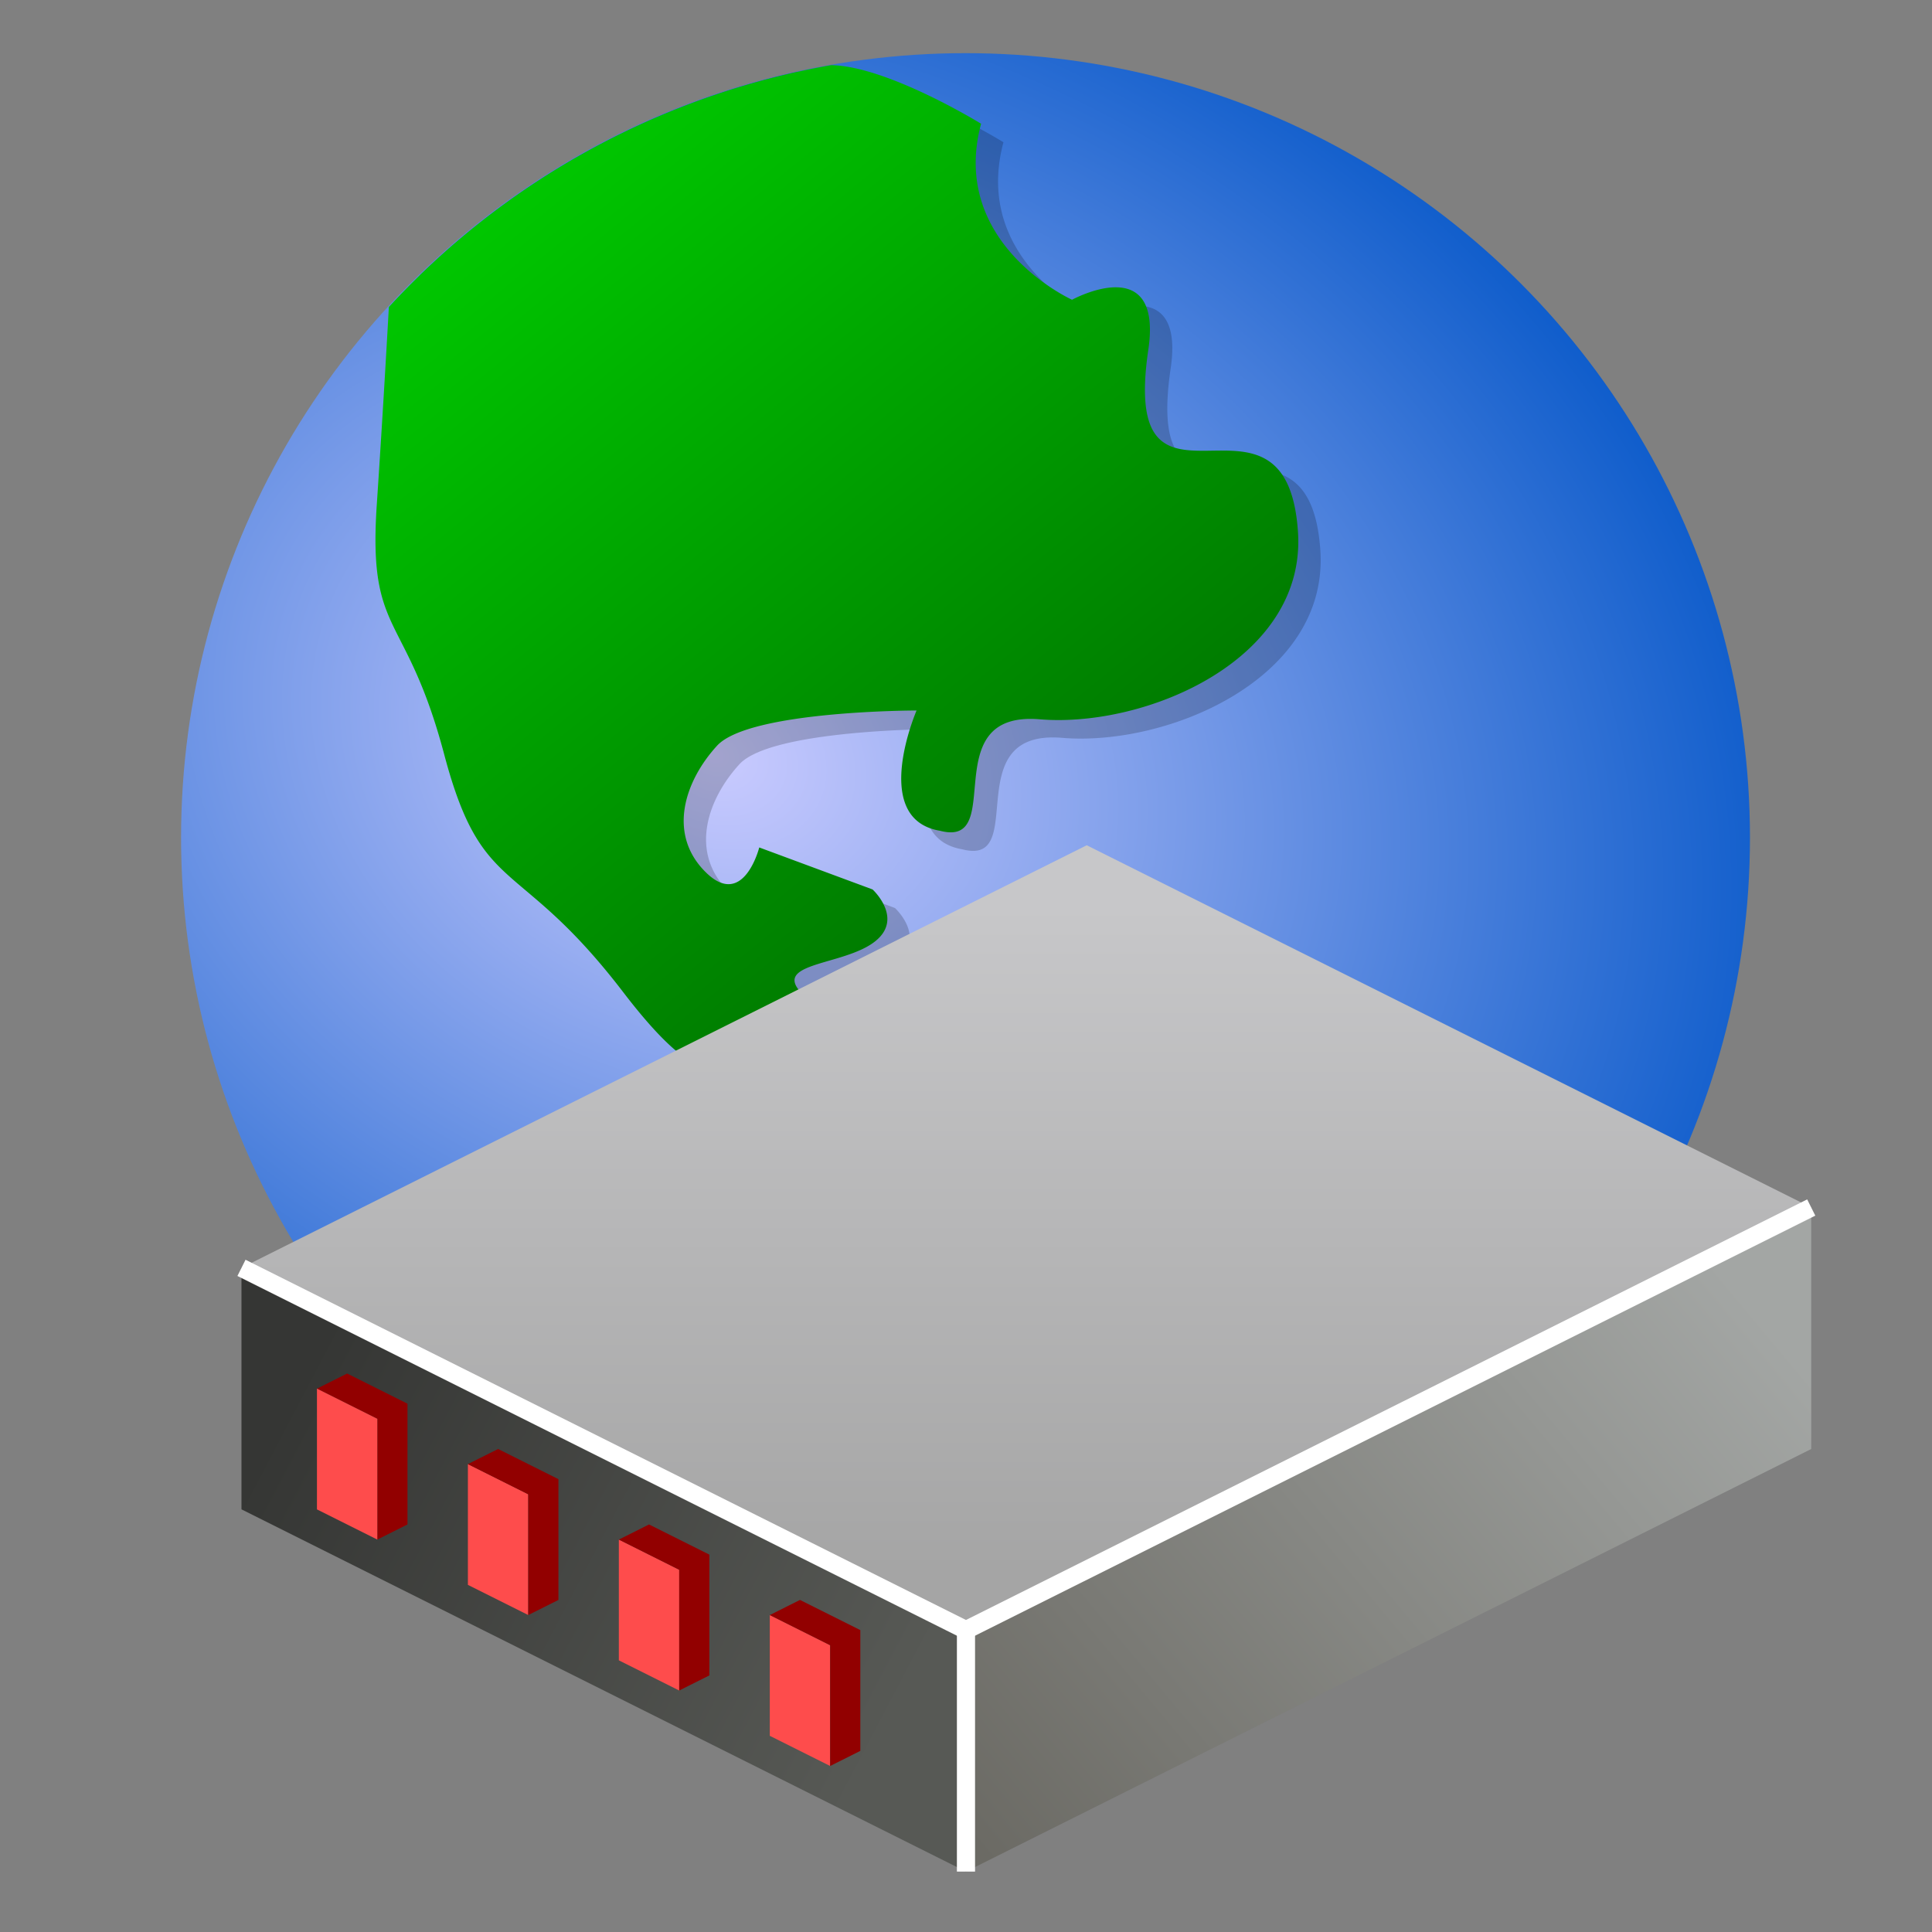 <?xml version="1.0" encoding="UTF-8" standalone="no"?>
<svg
   xmlns:dc="http://purl.org/dc/elements/1.1/"
   xmlns:cc="http://creativecommons.org/ns#"
   xmlns:rdf="http://www.w3.org/1999/02/22-rdf-syntax-ns#"
   xmlns:svg="http://www.w3.org/2000/svg"
   xmlns="http://www.w3.org/2000/svg"
   xmlns:xlink="http://www.w3.org/1999/xlink"
   xmlns:sodipodi="http://sodipodi.sourceforge.net/DTD/sodipodi-0.dtd"
   xmlns:inkscape="http://www.inkscape.org/namespaces/inkscape"
   width="128"
   height="128"
   viewBox="0 0 33.867 33.867"
   version="1.1"
   id="svg1117"
   sodipodi:docname="internet-telephony.svg"
   inkscape:version="1.0.2 (e86c870879, 2021-01-15)">
  <rect x="0" y="0" width="33.867" height="33.867" fill="#808080" stroke="none"/>
  <defs
     id="defs1111">
    <linearGradient
       inkscape:collect="always"
       id="linearGradient1019">
      <stop
         style="stop-color:#353634;stop-opacity:1;"
         offset="0"
         id="stop1015" />
      <stop
         style="stop-color:#575955;stop-opacity:1"
         offset="1"
         id="stop1017" />
    </linearGradient>
    <inkscape:path-effect
       overflow_perspective="false"
       vertical_mirror="false"
       horizontal_mirror="false"
       deform_type="envelope_deformation"
       lpeversion="1"
       is_visible="true"
       id="path-effect5407"
       down_right_point="26.489,295.17"
       down_left_point="3.589,289.411"
       up_right_point="30.006,267.748"
       up_left_point="9.805,265.581"
       effect="perspective-envelope" />
    <inkscape:path-effect
       effect="perspective-envelope"
       id="path-effect5394"
       is_visible="true"
       lpeversion="1"
       deform_type="envelope_deformation"
       horizontal_mirror="false"
       vertical_mirror="false"
       overflow_perspective="false"
       up_left_point="-33.583,272.283"
       up_right_point="-13.382,274.45"
       down_left_point="-39.799,296.113"
       down_right_point="-16.899,301.873" />
    <inkscape:path-effect
       effect="perspective-envelope"
       up_left_point="37.064,9.243"
       up_right_point="113.409,17.436"
       down_left_point="13.568,99.309"
       down_right_point="100.12,121.08"
       id="path-effect4234"
       is_visible="true"
       lpeversion="1"
       deform_type="envelope_deformation"
       horizontal_mirror="false"
       vertical_mirror="false"
       overflow_perspective="false" />
    <inkscape:path-effect
       effect="perspective-envelope"
       up_left_point="-38.1,267.367"
       up_right_point="-15.875,267.367"
       down_left_point="-38.1,293.825"
       down_right_point="-15.875,293.825"
       id="path-effect4213"
       is_visible="true"
       deform_type="envelope_deformation"
       horizontal_mirror="false"
       vertical_mirror="false"
       overflow_perspective="false" />
    <inkscape:path-effect
       effect="perspective-envelope"
       up_left_point="30.233,263.168"
       up_right_point="52.458,263.168"
       down_left_point="30.233,289.626"
       down_right_point="52.458,289.626"
       id="path-effect1070"
       is_visible="true"
       lpeversion="1"
       deform_type="envelope_deformation"
       horizontal_mirror="false"
       vertical_mirror="false"
       overflow_perspective="false" />
    <inkscape:path-effect
       effect="perspective-envelope"
       up_left_point="52.458,289.626"
       up_right_point="30.233,289.626"
       down_left_point="52.458,263.168"
       down_right_point="30.233,263.168"
       id="path-effect1068"
       is_visible="true"
       lpeversion="1"
       deform_type="envelope_deformation"
       horizontal_mirror="false"
       vertical_mirror="false"
       overflow_perspective="false" />
    <inkscape:path-effect
       effect="perspective-envelope"
       up_left_point="-53.975,271.6"
       up_right_point="-31.75,271.6"
       down_left_point="-53.975,298.058"
       down_right_point="-31.75,298.058"
       id="path-effect1061"
       is_visible="true"
       lpeversion="1"
       deform_type="perspective"
       horizontal_mirror="false"
       vertical_mirror="false"
       overflow_perspective="false" />
    <inkscape:path-effect
       effect="perspective-envelope"
       up_left_point="-53.975,269.483"
       up_right_point="-31.75,269.483"
       down_left_point="-53.975,295.942"
       down_right_point="-31.75,295.942"
       id="path-effect956"
       is_visible="true"
       deform_type="envelope_deformation"
       horizontal_mirror="false"
       vertical_mirror="false"
       overflow_perspective="false" />
    <inkscape:path-effect
       effect="perspective-envelope"
       up_left_point="-42.186,263.783"
       up_right_point="-8.848,263.783"
       down_left_point="-42.186,303.471"
       down_right_point="-8.848,303.471"
       id="path-effect952"
       is_visible="true"
       deform_type="envelope_deformation"
       horizontal_mirror="false"
       vertical_mirror="false"
       overflow_perspective="false" />
    <inkscape:path-effect
       overflow_perspective="false"
       vertical_mirror="false"
       horizontal_mirror="false"
       deform_type="envelope_deformation"
       is_visible="true"
       id="path-effect29227"
       down_right_point="-56.092,287.475"
       down_left_point="-78.317,287.475"
       up_right_point="-56.092,261.017"
       up_left_point="-78.317,261.017"
       effect="perspective-envelope" />
    <inkscape:path-effect
       overflow_perspective="false"
       vertical_mirror="false"
       horizontal_mirror="false"
       deform_type="envelope_deformation"
       is_visible="true"
       id="path-effect2133"
       down_right_point="-31.075,291.841"
       down_left_point="-45.522,291.841"
       up_right_point="-31.075,274.643"
       up_left_point="-45.522,274.643"
       effect="perspective-envelope" />
    <inkscape:path-effect
       effect="perspective-envelope"
       up_left_point="37.061,9.248"
       up_right_point="113.409,17.436"
       down_left_point="13.568,99.309"
       down_right_point="100.12,121.08"
       id="path-effect32184"
       is_visible="true"
       deform_type="envelope_deformation"
       horizontal_mirror="false"
       vertical_mirror="false"
       overflow_perspective="false" />
    <inkscape:path-effect
       effect="perspective-envelope"
       up_left_point="-105.833,280.067"
       up_right_point="-83.608,280.067"
       down_left_point="-105.833,306.525"
       down_right_point="-83.608,306.525"
       id="path-effect32147"
       is_visible="true"
       deform_type="envelope_deformation"
       horizontal_mirror="false"
       vertical_mirror="false"
       overflow_perspective="false" />
    <inkscape:path-effect
       overflow_perspective="false"
       vertical_mirror="false"
       horizontal_mirror="false"
       deform_type="envelope_deformation"
       is_visible="true"
       id="path-effect32143"
       down_right_point="-30.692,317.108"
       down_left_point="-52.917,317.108"
       up_right_point="-30.692,290.65"
       up_left_point="-52.917,290.65"
       effect="perspective-envelope" />
    <inkscape:path-effect
       effect="perspective-envelope"
       up_left_point="-52.917,290.65"
       up_right_point="-30.692,290.65"
       down_left_point="-52.917,317.108"
       down_right_point="-30.692,317.108"
       id="path-effect32139"
       is_visible="true"
       deform_type="envelope_deformation"
       horizontal_mirror="false"
       vertical_mirror="false"
       overflow_perspective="false" />
    <inkscape:path-effect
       overflow_perspective="false"
       vertical_mirror="false"
       horizontal_mirror="false"
       deform_type="envelope_deformation"
       is_visible="true"
       id="path-effect32127"
       down_right_point="-81.492,287.475"
       down_left_point="-103.717,287.475"
       up_right_point="-81.492,261.017"
       up_left_point="-103.717,261.017"
       effect="perspective-envelope" />
    <inkscape:path-effect
       effect="perspective-envelope"
       up_left_point="-90,24"
       up_right_point="-6,24"
       down_left_point="-90,124"
       down_right_point="-6,124"
       id="path-effect9"
       is_visible="true"
       deform_type="envelope_deformation"
       horizontal_mirror="false"
       vertical_mirror="false"
       overflow_perspective="false" />
    <inkscape:path-effect
       effect="perspective-envelope"
       up_left_point="-23.283,263.133"
       up_right_point="-1.058,263.133"
       down_left_point="-23.283,289.592"
       down_right_point="-1.058,289.592"
       id="path-effect1140"
       is_visible="true"
       deform_type="envelope_deformation"
       horizontal_mirror="false"
       vertical_mirror="false"
       overflow_perspective="false" />
    <inkscape:path-effect
       overflow_perspective="false"
       vertical_mirror="false"
       horizontal_mirror="false"
       deform_type="envelope_deformation"
       is_visible="true"
       id="path-effect1134"
       down_right_point="-1.058,289.592"
       down_left_point="-23.283,289.592"
       up_right_point="-1.058,263.133"
       up_left_point="-23.283,263.133"
       effect="perspective-envelope" />
    <inkscape:path-effect
       effect="perspective-envelope"
       up_left_point="-23.283,263.133"
       up_right_point="-1.058,263.133"
       down_left_point="-23.283,289.592"
       down_right_point="-1.058,289.592"
       id="path-effect1130"
       is_visible="true"
       deform_type="envelope_deformation"
       horizontal_mirror="false"
       vertical_mirror="false"
       overflow_perspective="false" />
    <inkscape:path-effect
       overflow_perspective="false"
       vertical_mirror="false"
       horizontal_mirror="false"
       deform_type="envelope_deformation"
       is_visible="true"
       id="path-effect1126"
       down_right_point="-1.058,289.592"
       down_left_point="-23.283,289.592"
       up_right_point="-1.058,263.133"
       up_left_point="-23.283,263.133"
       effect="perspective-envelope" />
    <inkscape:path-effect
       effect="perspective-envelope"
       up_left_point="-23.283,263.133"
       up_right_point="-1.058,263.133"
       down_left_point="-23.283,289.592"
       down_right_point="-1.058,289.592"
       id="path-effect1122"
       is_visible="true"
       deform_type="envelope_deformation"
       horizontal_mirror="false"
       vertical_mirror="false"
       overflow_perspective="false" />
    <inkscape:path-effect
       overflow_perspective="false"
       vertical_mirror="false"
       horizontal_mirror="false"
       deform_type="envelope_deformation"
       is_visible="true"
       id="path-effect1118"
       down_right_point="-1.058,289.592"
       down_left_point="-23.283,289.592"
       up_right_point="-1.058,263.133"
       up_left_point="-23.283,263.133"
       effect="perspective-envelope" />
    <inkscape:path-effect
       effect="perspective-envelope"
       up_left_point="-23.283,263.133"
       up_right_point="-1.058,263.133"
       down_left_point="-23.283,289.592"
       down_right_point="-1.058,289.592"
       id="path-effect2285"
       is_visible="true"
       deform_type="envelope_deformation"
       horizontal_mirror="false"
       vertical_mirror="false"
       overflow_perspective="false" />
    <inkscape:path-effect
       effect="perspective-envelope"
       up_left_point="-148,-68"
       up_right_point="-64,-68"
       down_left_point="-148,32"
       down_right_point="-64,32"
       id="path-effect2236"
       is_visible="true"
       deform_type="envelope_deformation"
       horizontal_mirror="false"
       vertical_mirror="false"
       overflow_perspective="false" />
    <inkscape:path-effect
       effect="perspective-envelope"
       id="path-effect1042"
       is_visible="true"
       lpeversion="1"
       deform_type="envelope_deformation"
       horizontal_mirror="false"
       vertical_mirror="false"
       overflow_perspective="false"
       up_left_point="-39.158,245.142"
       up_right_point="-16.933,245.142"
       down_left_point="-39.158,271.6"
       down_right_point="-16.933,271.6" />
    <linearGradient
       gradientTransform="matrix(1 0 0-1 0 64)"
       gradientUnits="userSpaceOnUse"
       x2="0"
       y2="61"
       y1="3"
       id="a">
      <stop
         id="stop7"
         stop-color="#cf000f" />
      <stop
         id="stop9"
         stop-color="#d91e18"
         offset="1" />
    </linearGradient>
    <linearGradient
       gradientTransform="matrix(1 0 0-1 0 64)"
       gradientUnits="userSpaceOnUse"
       x2="0"
       y2="47"
       y1="61"
       id="b">
      <stop
         id="stop12"
         stop-color="#fb7d80" />
      <stop
         id="stop14"
         stop-color="#fb9fa2"
         offset="1" />
    </linearGradient>
    <linearGradient
       gradientUnits="userSpaceOnUse"
       x2="54"
       y2="31"
       x1="40"
       y1="17"
       id="c">
      <stop
         id="stop17"
         stop-color="#383e51" />
      <stop
         id="stop19"
         stop-opacity="0"
         stop-color="#655c6f"
         offset="1" />
    </linearGradient>
    <linearGradient
       id="a-3"
       y1="17"
       x1="40"
       y2="31"
       gradientUnits="userSpaceOnUse"
       x2="54"
       gradientTransform="matrix(0.265,0,0,0.265,-19.674,292.01)">
      <stop
         stop-color="#060606"
         id="stop4172" />
      <stop
         offset="1"
         stop-opacity="0"
         id="stop4174" />
    </linearGradient>
    <linearGradient
       id="b-6"
       y1="392.36"
       y2="336.36"
       gradientUnits="userSpaceOnUse"
       x2="0"
       gradientTransform="translate(254,-36)">
      <stop
         stop-color="#ffffff"
         stop-opacity="0"
         id="stop4177" />
      <stop
         offset="1"
         stop-color="#ffffff"
         stop-opacity=".2"
         id="stop4179" />
    </linearGradient>
    <path
       id="c-7"
       d="m312 357.36v-58h30l14 14v44h-14z" />
    <linearGradient
       gradientTransform="matrix(1,0,0,-1,0,64)"
       gradientUnits="userSpaceOnUse"
       x2="0"
       y2="61"
       y1="3"
       id="a-4">
      <stop
         id="stop7-8"
         stop-color="#f39c12" />
      <stop
         id="stop9-1"
         stop-color="#f89406"
         offset="1" />
    </linearGradient>
    <linearGradient
       gradientTransform="matrix(1 0 0-1 0 64)"
       gradientUnits="userSpaceOnUse"
       x2="0"
       y2="47"
       y1="61"
       id="b-1">
      <stop
         id="stop12-3"
         stop-color="#fddda3" />
      <stop
         id="stop14-29"
         stop-color="#fde3a7"
         offset="1" />
    </linearGradient>
    <linearGradient
       id="a-35"
       y1="3"
       y2="61"
       x2="0"
       gradientUnits="userSpaceOnUse"
       gradientTransform="matrix(1 0 0-1 0 64)">
      <stop
         stop-color="#cf000f"
         id="stop7-6" />
      <stop
         offset="1"
         stop-color="#d91e18"
         id="stop9-2" />
    </linearGradient>
    <linearGradient
       id="b-9"
       y1="61"
       y2="47"
       x2="0"
       gradientUnits="userSpaceOnUse"
       gradientTransform="matrix(1 0 0-1 0 64)">
      <stop
         stop-color="#fb7d80"
         id="stop12-1" />
      <stop
         offset="1"
         stop-color="#fb9fa2"
         id="stop14-2" />
    </linearGradient>
    <linearGradient
       x2="54"
       gradientUnits="userSpaceOnUse"
       y2="31"
       x1="40"
       y1="17"
       id="a-3-8"
       gradientTransform="matrix(0.265,0,0,0.265,-32.015,276.362)">
      <stop
         id="stop4172-8"
         stop-color="#060606" />
      <stop
         id="stop4174-7"
         stop-opacity="0"
         offset="1" />
    </linearGradient>
    <linearGradient
       gradientTransform="translate(254,-36)"
       x2="0"
       gradientUnits="userSpaceOnUse"
       y2="336.36"
       y1="392.36"
       id="b-6-6">
      <stop
         id="stop4177-1"
         stop-opacity="0"
         stop-color="#ffffff" />
      <stop
         id="stop4179-6"
         stop-opacity=".2"
         stop-color="#ffffff"
         offset="1" />
    </linearGradient>
    <path
       d="m312 357.36v-58h30l14 14v44h-14z"
       id="c-7-0" />
    <inkscape:path-effect
       down_right_point="26.49,295.169"
       down_left_point="3.59,289.409"
       up_right_point="30.007,267.745"
       up_left_point="9.806,265.579"
       overflow_perspective="false"
       vertical_mirror="false"
       horizontal_mirror="false"
       deform_type="envelope_deformation"
       lpeversion="1"
       is_visible="true"
       id="path-effect1462"
       effect="perspective-envelope" />
    <inkscape:path-effect
       effect="perspective-envelope"
       id="path-effect1021"
       is_visible="true"
       lpeversion="1"
       deform_type="envelope_deformation"
       horizontal_mirror="false"
       vertical_mirror="false"
       overflow_perspective="false"
       up_left_point="9.806,2.447"
       up_right_point="30.007,4.612"
       down_left_point="3.589,26.276"
       down_right_point="26.49,32.037" />
    <inkscape:path-effect
       down_right_point="100.121,121.079"
       down_left_point="13.569,99.308"
       up_right_point="113.409,17.435"
       up_left_point="37.064,9.242"
       overflow_perspective="false"
       vertical_mirror="false"
       horizontal_mirror="false"
       deform_type="envelope_deformation"
       lpeversion="1"
       is_visible="true"
       id="path-effect1338"
       effect="perspective-envelope" />
    <inkscape:path-effect
       down_right_point="26.49,32.037"
       down_left_point="3.59,26.275"
       up_right_point="30.007,4.612"
       up_left_point="9.806,2.447"
       overflow_perspective="false"
       vertical_mirror="false"
       horizontal_mirror="false"
       deform_type="envelope_deformation"
       lpeversion="1"
       is_visible="true"
       id="path-effect1305"
       effect="perspective-envelope" />
    <inkscape:path-effect
       down_right_point="100.118,121.083"
       down_left_point="13.566,99.313"
       up_right_point="113.409,17.435"
       up_left_point="37.061,9.247"
       overflow_perspective="false"
       vertical_mirror="false"
       horizontal_mirror="false"
       deform_type="envelope_deformation"
       lpeversion="1"
       is_visible="true"
       id="path-effect2501"
       effect="perspective-envelope" />
    <inkscape:path-effect
       effect="perspective-envelope"
       id="path-effect1874"
       is_visible="true"
       lpeversion="1"
       deform_type="envelope_deformation"
       horizontal_mirror="false"
       vertical_mirror="false"
       overflow_perspective="false"
       up_left_point="-29.633,32.808"
       up_right_point="-7.408,32.808"
       down_left_point="-29.633,59.267"
       down_right_point="-7.408,59.267" />
    <inkscape:path-effect
       down_right_point="0.032,72.257"
       down_left_point="-22.868,66.496"
       up_right_point="3.548,44.834"
       up_left_point="-16.652,42.667"
       overflow_perspective="false"
       vertical_mirror="false"
       horizontal_mirror="false"
       deform_type="envelope_deformation"
       lpeversion="1"
       is_visible="true"
       id="path-effect1304"
       effect="perspective-envelope" />
    <inkscape:path-effect
       down_right_point="-9.525,68.792"
       down_left_point="-31.75,68.792"
       up_right_point="-9.525,42.333"
       up_left_point="-31.75,42.333"
       overflow_perspective="false"
       vertical_mirror="false"
       horizontal_mirror="false"
       deform_type="perspective"
       lpeversion="1"
       is_visible="true"
       id="path-effect1224"
       effect="perspective-envelope" />
    <inkscape:path-effect
       overflow_perspective="false"
       vertical_mirror="false"
       horizontal_mirror="false"
       deform_type="perspective"
       lpeversion="1"
       is_visible="true"
       id="path-effect1214"
       effect="perspective-envelope"
       up_left_point="-176,-16"
       up_right_point="-92,-16"
       down_left_point="-176,84"
       down_right_point="-92,84" />
    <inkscape:path-effect
       down_right_point="-94.186,13.209"
       down_left_point="-116.411,13.209"
       up_right_point="-94.186,-13.249"
       up_left_point="-116.411,-13.249"
       overflow_perspective="false"
       vertical_mirror="false"
       horizontal_mirror="false"
       deform_type="envelope_deformation"
       lpeversion="1"
       is_visible="true"
       id="path-effect949"
       effect="perspective-envelope" />
    <inkscape:perspective
       id="perspective1523"
       inkscape:persp3d-origin="53.942523 : -251.05156 : 1"
       inkscape:vp_z="70.875852 : -245.40711 : 1"
       inkscape:vp_y="87.809192 : -71.84043 : 1"
       inkscape:vp_x="-132.32414 : -211.54044 : 1"
       sodipodi:type="inkscape:persp3d" />
    <linearGradient
       id="linearGradient5303">
      <stop
         id="stop5299"
         offset="0"
         style="stop-color:#ffffff;stop-opacity:1;" />
      <stop
         id="stop5301"
         offset="1"
         style="stop-color:#b7b7b7;stop-opacity:1;" />
    </linearGradient>
    <linearGradient
       id="a-2"
       y1="3"
       y2="61"
       x2="0"
       gradientUnits="userSpaceOnUse"
       gradientTransform="matrix(1 0 0-1 0 64)">
      <stop
         stop-color="#cf000f"
         id="stop7-0" />
      <stop
         offset="1"
         stop-color="#d91e18"
         id="stop9-23" />
    </linearGradient>
    <linearGradient
       id="b-7"
       y1="61"
       y2="47"
       x2="0"
       gradientUnits="userSpaceOnUse"
       gradientTransform="matrix(1 0 0-1 0 64)">
      <stop
         stop-color="#fb7d80"
         id="stop12-5" />
      <stop
         offset="1"
         stop-color="#fb9fa2"
         id="stop14-9" />
    </linearGradient>
    <linearGradient
       gradientTransform="translate(254,-36)"
       x2="0"
       gradientUnits="userSpaceOnUse"
       y2="336.36"
       y1="392.36"
       id="b-6-61">
      <stop
         id="stop4177-2"
         stop-opacity="0"
         stop-color="#ffffff" />
      <stop
         id="stop4179-9"
         stop-opacity=".2"
         stop-color="#ffffff"
         offset="1" />
    </linearGradient>
    <path
       d="m312 357.36v-58h30l14 14v44h-14z"
       id="c-7-3" />
    <linearGradient
       id="a-4-1"
       y1="3"
       y2="61"
       x2="0"
       gradientUnits="userSpaceOnUse"
       gradientTransform="matrix(1,0,0,-1,0,64)">
      <stop
         stop-color="#f39c12"
         id="stop7-8-9" />
      <stop
         offset="1"
         stop-color="#f89406"
         id="stop9-1-4" />
    </linearGradient>
    <linearGradient
       id="b-1-7"
       y1="61"
       y2="47"
       x2="0"
       gradientUnits="userSpaceOnUse"
       gradientTransform="matrix(1 0 0-1 0 64)">
      <stop
         stop-color="#fddda3"
         id="stop12-3-8" />
      <stop
         offset="1"
         stop-color="#fde3a7"
         id="stop14-29-4" />
    </linearGradient>
    <linearGradient
       gradientTransform="matrix(1 0 0-1 0 64)"
       gradientUnits="userSpaceOnUse"
       x2="0"
       y2="61"
       y1="3"
       id="a-35-5">
      <stop
         id="stop7-6-0"
         stop-color="#cf000f" />
      <stop
         id="stop9-2-3"
         stop-color="#d91e18"
         offset="1" />
    </linearGradient>
    <linearGradient
       gradientTransform="matrix(1 0 0-1 0 64)"
       gradientUnits="userSpaceOnUse"
       x2="0"
       y2="47"
       y1="61"
       id="b-9-6">
      <stop
         id="stop12-1-1"
         stop-color="#fb7d80" />
      <stop
         id="stop14-2-0"
         stop-color="#fb9fa2"
         offset="1" />
    </linearGradient>
    <linearGradient
       id="b-6-6-2"
       y1="392.36"
       y2="336.36"
       gradientUnits="userSpaceOnUse"
       x2="0"
       gradientTransform="translate(254,-36)">
      <stop
         stop-color="#ffffff"
         stop-opacity="0"
         id="stop4177-1-0" />
      <stop
         offset="1"
         stop-color="#ffffff"
         stop-opacity=".2"
         id="stop4179-6-6" />
    </linearGradient>
    <path
       id="c-7-0-1"
       d="m312 357.36v-58h30l14 14v44h-14z" />
    <inkscape:perspective
       sodipodi:type="inkscape:persp3d"
       inkscape:vp_x="-132.32414 : -211.54044 : 1"
       inkscape:vp_y="87.809192 : -71.84043 : 1"
       inkscape:vp_z="70.875852 : -245.40711 : 1"
       inkscape:persp3d-origin="53.942523 : -251.05156 : 1"
       id="perspective1523-5" />
    <radialGradient
       inkscape:collect="always"
       xlink:href="#linearGradient5188"
       id="radialGradient5190"
       cx="5.592"
       cy="286.611"
       fx="5.592"
       fy="286.611"
       r="5.039"
       gradientUnits="userSpaceOnUse"
       gradientTransform="matrix(4.036,1.542,-1.224,3.202,340.57,-647.786)" />
    <linearGradient
       inkscape:collect="always"
       id="linearGradient5188">
      <stop
         style="stop-color:#cacbff;stop-opacity:1"
         offset="0"
         id="stop5184" />
      <stop
         style="stop-color:#0054c7;stop-opacity:1"
         offset="1"
         id="stop5186" />
    </linearGradient>
    <linearGradient
       inkscape:collect="always"
       xlink:href="#linearGradient5196"
       id="linearGradient5198"
       x1="3.616"
       y1="283.493"
       x2="10.1"
       y2="291.451"
       gradientUnits="userSpaceOnUse"
       gradientTransform="matrix(10.812,0,0,10.812,-13.34,-3040.72)" />
    <linearGradient
       inkscape:collect="always"
       id="linearGradient5196">
      <stop
         style="stop-color:#00c700;stop-opacity:1"
         offset="0"
         id="stop5192" />
      <stop
         style="stop-color:#003500;stop-opacity:1"
         offset="1"
         id="stop5194" />
    </linearGradient>
    <linearGradient
       inkscape:collect="always"
       xlink:href="#linearGradient996"
       id="linearGradient1000"
       gradientUnits="userSpaceOnUse"
       x1="7.408"
       y1="293.296"
       x2="7.408"
       y2="287.475"
       gradientTransform="matrix(2,0,0,2,1.141,-295.942)" />
    <linearGradient
       inkscape:collect="always"
       id="linearGradient996">
      <stop
         style="stop-color:#a5a5a5;stop-opacity:1"
         offset="0"
         id="stop992" />
      <stop
         style="stop-color:#c7c7c9;stop-opacity:1"
         offset="1"
         id="stop994" />
    </linearGradient>
    <linearGradient
       inkscape:collect="always"
       xlink:href="#linearGradient988"
       id="linearGradient990"
       x1="7.938"
       y1="295.677"
       x2="14.287"
       y2="290.385"
       gradientUnits="userSpaceOnUse"
       gradientTransform="matrix(2,0,0,2,1.141,-295.942)" />
    <linearGradient
       inkscape:collect="always"
       id="linearGradient988">
      <stop
         style="stop-color:#6b6a64;stop-opacity:1"
         offset="0"
         id="stop984" />
      <stop
         style="stop-color:#a3a6a4;stop-opacity:1"
         offset="1"
         id="stop986" />
    </linearGradient>
    <linearGradient
       inkscape:collect="always"
       xlink:href="#linearGradient1019"
       id="linearGradient1021"
       x1="30.897"
       y1="275.393"
       x2="36.188"
       y2="278.172"
       gradientUnits="userSpaceOnUse"
       gradientTransform="matrix(2,0,0,2,-57.031,-262.518)" />
  </defs>
  <sodipodi:namedview
     showguides="false"
     id="base"
     pagecolor="#ffffff"
     bordercolor="#666666"
     borderopacity="1.0"
     inkscape:pageopacity="0.0"
     inkscape:pageshadow="2"
     inkscape:zoom="4.0161455"
     inkscape:cx="98.541994"
     inkscape:cy="45.780245"
     inkscape:document-units="mm"
     inkscape:current-layer="layer1"
     showgrid="false"
     units="px"
     inkscape:snap-page="false"
     inkscape:snap-bbox="false"
     inkscape:bbox-nodes="true"
     inkscape:snap-grids="true"
     inkscape:window-width="1600"
     inkscape:window-height="841"
     inkscape:window-x="0"
     inkscape:window-y="0"
     inkscape:window-maximized="1"
     inkscape:snap-nodes="true"
     inkscape:snap-bbox-edge-midpoints="false"
     inkscape:snap-to-guides="false"
     inkscape:snap-global="true"
     inkscape:snap-others="false"
     inkscape:document-rotation="0"
     inkscape:snap-intersection-paths="true"
     inkscape:snap-smooth-nodes="true"
     inkscape:object-paths="true"
     inkscape:snap-midpoints="true">
    <inkscape:grid
       type="xygrid"
       id="grid999"
       spacingx="0.265"
       spacingy="0.265" />
  </sodipodi:namedview>
  <g
     inkscape:label="Layer 1"
     inkscape:groupmode="layer"
     id="layer1"
     transform="translate(0,-263.133)">
    <flowRoot
       xml:space="preserve"
       id="flowRoot1769"
       style="font-style:normal;font-variant:normal;font-weight:normal;font-stretch:normal;font-size:16px;line-height:1.25;font-family:'Times New Roman';-inkscape-font-specification:'Times New Roman, ';letter-spacing:0px;word-spacing:0px;fill:#000000;fill-opacity:1;stroke:none"
       transform="matrix(0.265,0,0,0.265,0,263.133)"><flowRegion
         id="flowRegion1771"><rect
           id="rect1773"
           width="12"
           height="48"
           x="-152"
           y="-28" /></flowRegion><flowPara
         id="flowPara1775" /></flowRoot>
    <g
       aria-label="#include &lt;iostream&gt;  using namespace std;  int main() {   cout &lt;&lt; &quot;Hello&quot;;   return 0; } "
       transform="scale(0.815,1.227)"
       style="font-style:normal;font-variant:normal;font-weight:normal;font-stretch:normal;font-size:2.306px;line-height:0.95;font-family:'Times New Roman';-inkscape-font-specification:'Times New Roman, ';letter-spacing:0px;word-spacing:0px;fill:#000000;fill-opacity:1;stroke:none;stroke-width:0.216"
       id="text1781" />
    <g
       aria-label="h"
       style="font-style:normal;font-variant:normal;font-weight:normal;font-stretch:normal;font-size:12.7px;line-height:1.25;font-family:'Times New Roman';-inkscape-font-specification:'Times New Roman, ';letter-spacing:0px;word-spacing:0px;fill:#000000;fill-opacity:1;stroke:none;stroke-width:0.265"
       id="text2250" />
    <g
       id="g972" />
    <g
       transform="translate(-43.921,-17.986)"
       id="g6682" />
    <g
       transform="matrix(0.954,0,0,0.954,0.771,10.632)"
       id="g962">
      <circle
         r="14.414"
         cy="280.067"
         cx="16.933"
         id="circle5182"
         style="fill:url(#radialGradient5190);fill-opacity:1;stroke:none;stroke-width:1.447;stroke-linecap:round;stroke-linejoin:bevel" />
      <path
         transform="matrix(0.265,0,0,0.265,0,263.133)"
         d="M 52.262,10.799 A 54.48,54.48 0 0 0 26.08,24.883 c -0.43,4.464 -1.039,11.01 -1.455,17.248 -0.61,9.154 2.033,7.323 4.678,17.291 2.645,9.968 5.087,6.917 12.41,16.479 7.323,9.561 7.12,3.052 13.02,6.307 5.899,3.254 7.119,3.865 7.119,3.865 l -4.68,6.916 c -3.516,5.198 -0.61,10.172 3.459,14.24 4.069,4.068 4.272,5.491 3.662,10.17 0.279,0.297 0.534,0.667 0.779,1.072 a 54.48,54.48 0 0 0 36.031,-14.578 c 0.406,-1.777 0.596,-4.755 -1.822,-7.039 -3.662,-3.458 -4.883,-8.544 -10.375,-12.002 -5.492,-3.458 -9.561,-2.645 -13.426,-3.459 -3.865,-0.813 -5.899,2.035 -8.34,1.018 -2.441,-1.017 -6.714,-2.034 -11.596,-5.289 -4.882,-3.255 0.611,-2.847 3.256,-4.475 2.644,-1.627 0.203,-3.865 0.203,-3.865 l -7.857,-2.912 c 0,0 -1.094,4.336 -3.738,1.691 -2.645,-2.644 -1.423,-6.307 0.814,-8.748 2.238,-2.442 13.832,-2.441 13.832,-2.441 0,0 -3.255,7.528 1.627,8.342 4.679,1.221 -0.407,-8.341 6.916,-7.73 C 77.921,57.593 89.114,52.865 88.5,43.963 87.686,32.165 76.114,45.023 78.125,31.35 c 1.017,-6.916 -5.289,-3.457 -5.289,-3.457 0,0 -8.544,-3.867 -6.307,-12.207 0,0 -6.916,-4.272 -10.781,-4.068 -1.083,0.057 -2.259,-0.318 -3.486,-0.818 z"
         style="fill:#000000;fill-opacity:0.196;stroke:none;stroke-width:2.861px;stroke-linecap:butt;stroke-linejoin:miter;stroke-opacity:1"
         id="path5209" />
      <path
         transform="matrix(0.265,0,0,0.265,0,263.133)"
         d="M 54.586,10.34 A 54.48,54.48 0 0 0 23.914,27.107 c -0.189,3.376 -0.46,8.045 -0.84,13.74 -0.61,9.154 2.033,7.323 4.678,17.291 2.645,9.968 5.085,6.916 12.408,16.477 7.323,9.561 7.12,3.052 13.02,6.307 5.899,3.254 7.121,3.865 7.121,3.865 l -4.68,6.916 c -3.516,5.198 -0.61,10.172 3.459,14.24 4.069,4.068 4.272,5.493 3.662,10.172 -0.124,0.951 -0.022,1.719 0.246,2.355 A 54.48,54.48 0 0 0 64,118.48 54.48,54.48 0 0 0 99.725,105.131 c 0.283,-1.274 1.229,-6.519 -1.994,-9.563 -3.662,-3.458 -4.883,-8.544 -10.375,-12.002 C 81.863,80.108 77.795,80.922 73.93,80.107 70.065,79.294 68.031,82.142 65.59,81.125 63.149,80.108 58.876,79.091 53.994,75.836 c -4.882,-3.255 0.609,-2.847 3.254,-4.475 2.645,-1.627 0.205,-3.865 0.205,-3.865 l -7.857,-2.912 c 0,0 -1.094,4.336 -3.738,1.691 -2.645,-2.644 -1.425,-6.305 0.812,-8.746 2.238,-2.442 13.834,-2.441 13.834,-2.441 0,0 -3.255,7.526 1.627,8.34 4.679,1.221 -0.407,-8.341 6.916,-7.73 7.323,0.61 18.516,-4.118 17.902,-13.02 -0.814,-11.798 -12.386,1.063 -10.375,-12.611 1.017,-6.916 -5.289,-3.459 -5.289,-3.459 0,0 -8.544,-3.865 -6.307,-12.205 0,0 -6.472,-3.99 -10.393,-4.062 z"
         style="fill:url(#linearGradient5198);fill-opacity:1;stroke:none;stroke-width:2.861px;stroke-linecap:butt;stroke-linejoin:miter;stroke-opacity:1"
         id="path5180" />
    </g>
    <path
       sodipodi:nodetypes="ccccc"
       style="fill:url(#linearGradient1000);fill-opacity:1;stroke:none;stroke-width:1.482;stroke-linecap:butt;stroke-linejoin:miter;stroke-miterlimit:4;stroke-dasharray:none;stroke-opacity:1;paint-order:markers fill stroke"
       d="m 31.75,284.3 -12.7,-6.35 -14.817,7.408 12.7,6.35 z"
       id="path982"
       inkscape:connector-curvature="0" />
    <path
       style="fill:url(#linearGradient1021);fill-opacity:1;stroke:none;stroke-width:1.482;stroke-linecap:butt;stroke-linejoin:miter;stroke-miterlimit:4;stroke-dasharray:none;stroke-opacity:1;paint-order:markers fill stroke"
       d="m 4.233,285.358 v 4.233 l 12.7,6.35 v -4.233 z"
       id="path978"
       inkscape:connector-curvature="0"
       sodipodi:nodetypes="ccccc" />
    <path
       inkscape:connector-curvature="0"
       id="path980"
       d="m 31.75,284.3 v 4.233 l -14.817,7.408 v -4.233 z"
       style="fill:url(#linearGradient990);fill-opacity:1;stroke:none;stroke-width:1.482;stroke-linecap:butt;stroke-linejoin:miter;stroke-miterlimit:4;stroke-dasharray:none;stroke-opacity:1;paint-order:markers fill stroke"
       sodipodi:nodetypes="ccccc" />
    <path
       style="fill:none;fill-opacity:1;stroke:#ffffff;stroke-width:0.318;stroke-linecap:butt;stroke-linejoin:miter;stroke-miterlimit:4;stroke-dasharray:none;stroke-opacity:1;paint-order:markers fill stroke"
       d="m 4.233,285.358 12.7,6.35 14.817,-7.408"
       id="path1002"
       inkscape:connector-curvature="0"
       sodipodi:nodetypes="ccc" />
    <path
       style="color:#000000;font-style:normal;font-variant:normal;font-weight:normal;font-stretch:normal;font-size:medium;line-height:normal;font-family:sans-serif;font-variant-ligatures:normal;font-variant-position:normal;font-variant-caps:normal;font-variant-numeric:normal;font-variant-alternates:normal;font-variant-east-asian:normal;font-feature-settings:normal;font-variation-settings:normal;text-indent:0;text-align:start;text-decoration:none;text-decoration-line:none;text-decoration-style:solid;text-decoration-color:#000000;letter-spacing:normal;word-spacing:normal;text-transform:none;writing-mode:lr-tb;direction:ltr;text-orientation:mixed;dominant-baseline:auto;baseline-shift:baseline;text-anchor:start;white-space:normal;shape-padding:0;shape-margin:0;inline-size:0;clip-rule:nonzero;display:inline;overflow:visible;visibility:visible;isolation:auto;mix-blend-mode:normal;color-interpolation:sRGB;color-interpolation-filters:linearRGB;solid-color:#000000;solid-opacity:1;vector-effect:none;fill:#920000;fill-opacity:1;fill-rule:nonzero;stroke:none;stroke-width:2;stroke-linecap:butt;stroke-linejoin:miter;stroke-miterlimit:4;stroke-dasharray:none;stroke-dashoffset:0;stroke-opacity:1;color-rendering:auto;image-rendering:auto;shape-rendering:auto;text-rendering:auto;enable-background:accumulate;stop-color:#000000"
       d="m 6.085,287.21 -0.529,0.265 1.058,0.529 v 2.117 l 0.529,-0.265 v -2.117 z"
       id="path1086"
       sodipodi:nodetypes="ccccccc" />
    <path
       id="rect1014"
       style="fill:#fe4c4c;fill-opacity:1;stroke:none;stroke-width:0.37;stroke-linecap:butt;stroke-linejoin:miter;stroke-miterlimit:4;stroke-dasharray:none;stroke-opacity:1;paint-order:markers fill stroke"
       d="m 5.556,287.475 1.058,0.529 v 2.117 l -1.058,-0.529 z"
       sodipodi:nodetypes="ccccc" />
    <path
       id="rect1016"
       style="fill:#fe4c4c;fill-opacity:1;stroke:none;stroke-width:0.37;stroke-linecap:butt;stroke-linejoin:miter;stroke-miterlimit:4;stroke-dasharray:none;stroke-opacity:1;paint-order:markers fill stroke"
       d="m 8.202,288.798 1.058,0.529 v 2.117 l -1.058,-0.529 z"
       sodipodi:nodetypes="ccccc" />
    <path
       id="rect1018"
       style="fill:#fe4c4c;fill-opacity:1;stroke:none;stroke-width:0.37;stroke-linecap:butt;stroke-linejoin:miter;stroke-miterlimit:4;stroke-dasharray:none;stroke-opacity:1;paint-order:markers fill stroke"
       d="m 10.848,290.121 1.058,0.529 v 2.117 l -1.058,-0.529 z"
       sodipodi:nodetypes="ccccc" />
    <path
       id="rect1020"
       style="fill:#fe4c4c;fill-opacity:1;stroke:none;stroke-width:0.37;stroke-linecap:butt;stroke-linejoin:miter;stroke-miterlimit:4;stroke-dasharray:none;stroke-opacity:1;paint-order:markers fill stroke"
       d="m 13.494,291.444 1.058,0.529 v 2.117 l -1.058,-0.529 z"
       sodipodi:nodetypes="ccccc" />
    <path
       style="fill:none;stroke:#ffffff;stroke-width:0.318;stroke-linecap:butt;stroke-linejoin:miter;stroke-miterlimit:4;stroke-dasharray:none;stroke-opacity:1"
       d="m 16.933,291.708 v 4.233"
       id="path1023" />
    <path
       style="color:#000000;font-style:normal;font-variant:normal;font-weight:normal;font-stretch:normal;font-size:medium;line-height:normal;font-family:sans-serif;font-variant-ligatures:normal;font-variant-position:normal;font-variant-caps:normal;font-variant-numeric:normal;font-variant-alternates:normal;font-variant-east-asian:normal;font-feature-settings:normal;font-variation-settings:normal;text-indent:0;text-align:start;text-decoration:none;text-decoration-line:none;text-decoration-style:solid;text-decoration-color:#000000;letter-spacing:normal;word-spacing:normal;text-transform:none;writing-mode:lr-tb;direction:ltr;text-orientation:mixed;dominant-baseline:auto;baseline-shift:baseline;text-anchor:start;white-space:normal;shape-padding:0;shape-margin:0;inline-size:0;clip-rule:nonzero;display:inline;overflow:visible;visibility:visible;isolation:auto;mix-blend-mode:normal;color-interpolation:sRGB;color-interpolation-filters:linearRGB;solid-color:#000000;solid-opacity:1;vector-effect:none;fill:#920000;fill-opacity:1;fill-rule:nonzero;stroke:none;stroke-width:2;stroke-linecap:butt;stroke-linejoin:miter;stroke-miterlimit:4;stroke-dasharray:none;stroke-dashoffset:0;stroke-opacity:1;color-rendering:auto;image-rendering:auto;shape-rendering:auto;text-rendering:auto;enable-background:accumulate;stop-color:#000000"
       d="m 8.731,288.533 -0.529,0.265 1.058,0.529 v 2.117 l 0.529,-0.265 v -2.117 z"
       id="path1092"
       sodipodi:nodetypes="ccccccc" />
    <path
       style="color:#000000;font-style:normal;font-variant:normal;font-weight:normal;font-stretch:normal;font-size:medium;line-height:normal;font-family:sans-serif;font-variant-ligatures:normal;font-variant-position:normal;font-variant-caps:normal;font-variant-numeric:normal;font-variant-alternates:normal;font-variant-east-asian:normal;font-feature-settings:normal;font-variation-settings:normal;text-indent:0;text-align:start;text-decoration:none;text-decoration-line:none;text-decoration-style:solid;text-decoration-color:#000000;letter-spacing:normal;word-spacing:normal;text-transform:none;writing-mode:lr-tb;direction:ltr;text-orientation:mixed;dominant-baseline:auto;baseline-shift:baseline;text-anchor:start;white-space:normal;shape-padding:0;shape-margin:0;inline-size:0;clip-rule:nonzero;display:inline;overflow:visible;visibility:visible;isolation:auto;mix-blend-mode:normal;color-interpolation:sRGB;color-interpolation-filters:linearRGB;solid-color:#000000;solid-opacity:1;vector-effect:none;fill:#920000;fill-opacity:1;fill-rule:nonzero;stroke:none;stroke-width:2;stroke-linecap:butt;stroke-linejoin:miter;stroke-miterlimit:4;stroke-dasharray:none;stroke-dashoffset:0;stroke-opacity:1;color-rendering:auto;image-rendering:auto;shape-rendering:auto;text-rendering:auto;enable-background:accumulate;stop-color:#000000"
       d="m 11.377,289.856 -0.529,0.265 1.058,0.529 v 2.117 l 0.529,-0.265 v -2.117 z"
       id="path1094"
       sodipodi:nodetypes="ccccccc" />
    <path
       style="color:#000000;font-style:normal;font-variant:normal;font-weight:normal;font-stretch:normal;font-size:medium;line-height:normal;font-family:sans-serif;font-variant-ligatures:normal;font-variant-position:normal;font-variant-caps:normal;font-variant-numeric:normal;font-variant-alternates:normal;font-variant-east-asian:normal;font-feature-settings:normal;font-variation-settings:normal;text-indent:0;text-align:start;text-decoration:none;text-decoration-line:none;text-decoration-style:solid;text-decoration-color:#000000;letter-spacing:normal;word-spacing:normal;text-transform:none;writing-mode:lr-tb;direction:ltr;text-orientation:mixed;dominant-baseline:auto;baseline-shift:baseline;text-anchor:start;white-space:normal;shape-padding:0;shape-margin:0;inline-size:0;clip-rule:nonzero;display:inline;overflow:visible;visibility:visible;isolation:auto;mix-blend-mode:normal;color-interpolation:sRGB;color-interpolation-filters:linearRGB;solid-color:#000000;solid-opacity:1;vector-effect:none;fill:#920000;fill-opacity:1;fill-rule:nonzero;stroke:none;stroke-width:2;stroke-linecap:butt;stroke-linejoin:miter;stroke-miterlimit:4;stroke-dasharray:none;stroke-dashoffset:0;stroke-opacity:1;color-rendering:auto;image-rendering:auto;shape-rendering:auto;text-rendering:auto;enable-background:accumulate;stop-color:#000000"
       d="m 14.023,291.179 -0.529,0.265 1.058,0.529 v 2.117 l 0.529,-0.265 v -2.117 z"
       id="path1096"
       sodipodi:nodetypes="ccccccc" />
  </g>
</svg>
